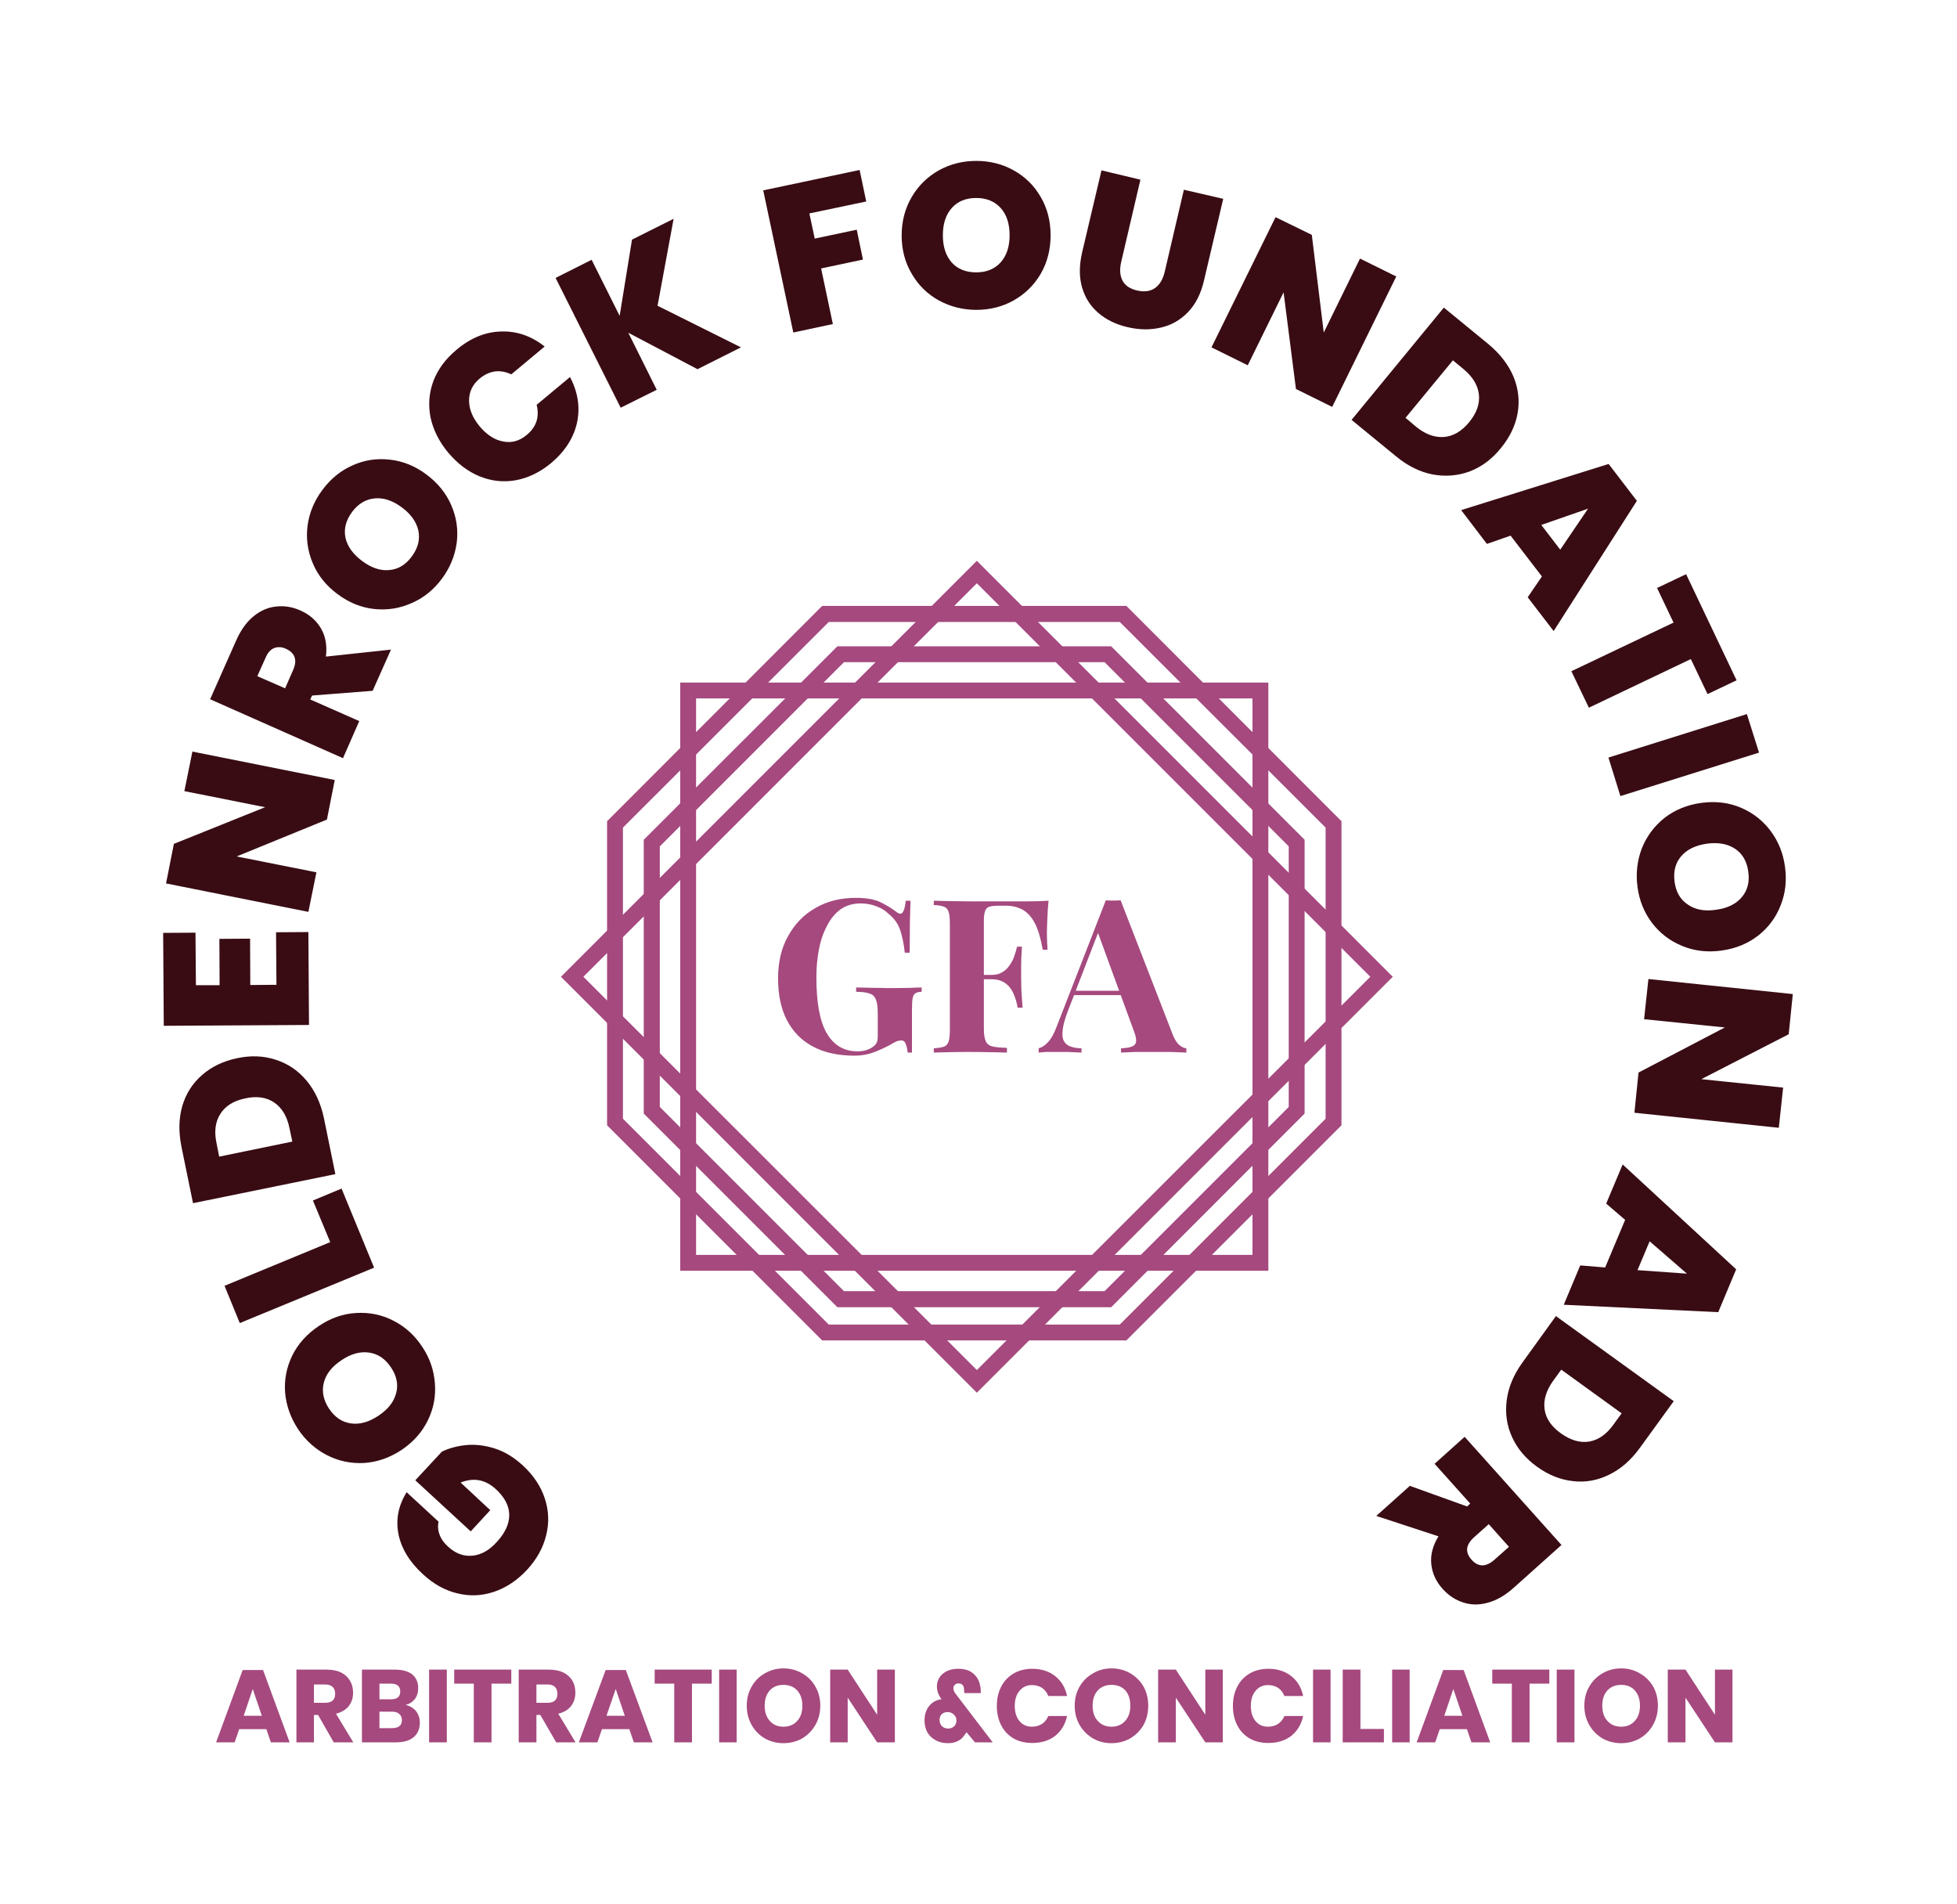 <svg xmlns="http://www.w3.org/2000/svg" version="1.1" xmlns:xlink="http://www.w3.org/1999/xlink" xmlns:svgjs="http://svgjs.dev/svgjs" viewBox="0 0 9.5 9.242"><g transform="matrix(1,0,0,1,4.742,6.947)"><g transform="matrix(1,0,0,1,0,0)"><path d=" M -2.613 0.439 Q -2.62 0.471 -2.608 0.502 Q -2.597 0.533 -2.567 0.56 Q -2.513 0.61 -2.449 0.604 Q -2.385 0.598 -2.331 0.538 Q -2.269 0.471 -2.27 0.405 Q -2.271 0.34 -2.335 0.281 Q -2.411 0.211 -2.506 0.249 L -2.362 0.383 L -2.457 0.486 L -2.726 0.238 L -2.597 0.099 Q -2.543 0.073 -2.477 0.067 Q -2.411 0.061 -2.339 0.084 Q -2.268 0.107 -2.204 0.166 Q -2.126 0.238 -2.097 0.327 Q -2.068 0.416 -2.091 0.506 Q -2.113 0.596 -2.184 0.673 Q -2.255 0.749 -2.343 0.779 Q -2.431 0.809 -2.521 0.787 Q -2.611 0.766 -2.689 0.694 Q -2.787 0.604 -2.808 0.498 Q -2.828 0.392 -2.768 0.296 L -2.613 0.439 M -2.631 -0.234 Q -2.623 -0.139 -2.665 -0.053 Q -2.707 0.033 -2.793 0.091 Q -2.88 0.148 -2.975 0.154 Q -3.071 0.159 -3.155 0.116 Q -3.24 0.072 -3.295 -0.01 Q -3.35 -0.094 -3.358 -0.188 Q -3.365 -0.282 -3.323 -0.368 Q -3.281 -0.453 -3.194 -0.511 Q -3.108 -0.569 -3.013 -0.574 Q -2.917 -0.58 -2.833 -0.537 Q -2.748 -0.494 -2.693 -0.411 Q -2.638 -0.329 -2.631 -0.234 M -2.951 -0.382 Q -3.016 -0.391 -3.084 -0.345 Q -3.154 -0.299 -3.17 -0.236 Q -3.186 -0.173 -3.145 -0.11 Q -3.103 -0.047 -3.038 -0.038 Q -2.974 -0.029 -2.904 -0.076 Q -2.835 -0.122 -2.819 -0.185 Q -2.802 -0.247 -2.844 -0.31 Q -2.886 -0.373 -2.951 -0.382 M -3.139 -0.918 L -3.223 -1.12 L -3.084 -1.178 L -2.926 -0.794 L -3.578 -0.525 L -3.652 -0.706 L -3.139 -0.918 M -3.857 -1.579 Q -3.83 -1.67 -3.76 -1.73 Q -3.691 -1.79 -3.59 -1.811 Q -3.49 -1.832 -3.403 -1.803 Q -3.315 -1.775 -3.254 -1.702 Q -3.193 -1.629 -3.17 -1.522 L -3.114 -1.248 L -3.805 -1.107 L -3.861 -1.38 Q -3.883 -1.489 -3.857 -1.579 M -3.41 -1.595 Q -3.466 -1.634 -3.55 -1.616 Q -3.635 -1.599 -3.672 -1.541 Q -3.709 -1.484 -3.691 -1.399 L -3.678 -1.333 L -3.323 -1.406 L -3.337 -1.472 Q -3.354 -1.556 -3.41 -1.595 M -3.791 -2.165 L -3.676 -2.165 L -3.677 -2.39 L -3.528 -2.391 L -3.527 -2.166 L -3.4 -2.167 L -3.402 -2.422 L -3.245 -2.423 L -3.242 -1.972 L -3.947 -1.968 L -3.95 -2.419 L -3.793 -2.42 L -3.791 -2.165 M -3.117 -3.161 L -3.155 -2.969 L -3.593 -2.79 L -3.206 -2.713 L -3.245 -2.521 L -3.936 -2.659 L -3.898 -2.851 L -3.455 -3.029 L -3.847 -3.107 L -3.808 -3.299 L -3.117 -3.161 M -2.933 -3.594 L -3.227 -3.571 L -3.236 -3.552 L -2.998 -3.447 L -3.077 -3.267 L -3.722 -3.553 L -3.597 -3.835 Q -3.563 -3.913 -3.512 -3.955 Q -3.461 -3.997 -3.402 -4.003 Q -3.342 -4.01 -3.284 -3.984 Q -3.218 -3.955 -3.184 -3.897 Q -3.15 -3.839 -3.16 -3.76 L -2.844 -3.794 L -2.933 -3.594 M -3.358 -3.606 L -3.319 -3.695 Q -3.303 -3.731 -3.312 -3.757 Q -3.321 -3.783 -3.354 -3.798 Q -3.385 -3.812 -3.412 -3.801 Q -3.438 -3.79 -3.453 -3.754 L -3.493 -3.665 L -3.358 -3.606 M -2.743 -4.02 Q -2.83 -3.981 -2.925 -3.991 Q -3.02 -4.001 -3.103 -4.063 Q -3.187 -4.125 -3.224 -4.214 Q -3.261 -4.302 -3.249 -4.396 Q -3.236 -4.49 -3.177 -4.569 Q -3.117 -4.65 -3.031 -4.688 Q -2.945 -4.727 -2.85 -4.716 Q -2.755 -4.706 -2.672 -4.644 Q -2.588 -4.581 -2.551 -4.494 Q -2.513 -4.406 -2.525 -4.312 Q -2.538 -4.217 -2.597 -4.138 Q -2.656 -4.058 -2.743 -4.02 M -2.711 -4.371 Q -2.725 -4.435 -2.791 -4.484 Q -2.858 -4.534 -2.923 -4.528 Q -2.988 -4.522 -3.033 -4.462 Q -3.078 -4.401 -3.065 -4.337 Q -3.051 -4.274 -2.984 -4.224 Q -2.917 -4.174 -2.853 -4.18 Q -2.788 -4.185 -2.743 -4.246 Q -2.698 -4.307 -2.711 -4.371 M -2.652 -4.921 Q -2.67 -5.012 -2.638 -5.098 Q -2.605 -5.184 -2.525 -5.25 Q -2.424 -5.335 -2.31 -5.338 Q -2.195 -5.342 -2.098 -5.265 L -2.26 -5.13 Q -2.301 -5.149 -2.34 -5.144 Q -2.379 -5.138 -2.413 -5.11 Q -2.465 -5.067 -2.465 -5.003 Q -2.465 -4.94 -2.414 -4.878 Q -2.361 -4.815 -2.299 -4.804 Q -2.237 -4.792 -2.185 -4.836 Q -2.151 -4.864 -2.138 -4.901 Q -2.126 -4.939 -2.137 -4.982 L -1.975 -5.117 Q -1.917 -5.007 -1.941 -4.895 Q -1.966 -4.784 -2.067 -4.699 Q -2.147 -4.633 -2.238 -4.616 Q -2.328 -4.6 -2.414 -4.635 Q -2.499 -4.67 -2.567 -4.751 Q -2.633 -4.831 -2.652 -4.921 M -1.356 -5.155 L -1.692 -5.332 L -1.554 -5.055 L -1.729 -4.968 L -2.045 -5.598 L -1.87 -5.686 L -1.734 -5.414 L -1.674 -5.784 L -1.472 -5.885 L -1.55 -5.463 L -1.145 -5.261 L -1.356 -5.155 M -0.569 -6.122 L -0.537 -5.969 L -0.813 -5.911 L -0.787 -5.789 L -0.583 -5.832 L -0.553 -5.687 L -0.756 -5.644 L -0.699 -5.374 L -0.891 -5.333 L -1.037 -6.023 L -0.569 -6.122 M -0.185 -5.489 Q -0.268 -5.535 -0.316 -5.618 Q -0.365 -5.7 -0.365 -5.804 Q -0.365 -5.908 -0.316 -5.991 Q -0.268 -6.073 -0.185 -6.12 Q -0.102 -6.166 -0.003 -6.166 Q 0.097 -6.166 0.179 -6.12 Q 0.262 -6.074 0.31 -5.991 Q 0.358 -5.909 0.358 -5.805 Q 0.358 -5.701 0.31 -5.618 Q 0.262 -5.536 0.179 -5.489 Q 0.097 -5.443 -0.002 -5.443 Q -0.101 -5.443 -0.185 -5.489 M 0.116 -5.674 Q 0.159 -5.723 0.159 -5.805 Q 0.159 -5.889 0.116 -5.937 Q 0.072 -5.986 -0.003 -5.986 Q -0.079 -5.986 -0.122 -5.937 Q -0.165 -5.889 -0.165 -5.805 Q -0.165 -5.722 -0.122 -5.673 Q -0.079 -5.625 -0.003 -5.625 Q 0.072 -5.625 0.116 -5.674 M 0.794 -6.075 L 0.701 -5.677 Q 0.688 -5.622 0.707 -5.585 Q 0.726 -5.549 0.778 -5.537 Q 0.831 -5.525 0.865 -5.549 Q 0.899 -5.573 0.912 -5.628 L 1.005 -6.026 L 1.196 -5.982 L 1.102 -5.583 Q 1.08 -5.489 1.025 -5.432 Q 0.969 -5.374 0.893 -5.357 Q 0.816 -5.339 0.732 -5.359 Q 0.649 -5.378 0.591 -5.427 Q 0.533 -5.476 0.511 -5.551 Q 0.489 -5.626 0.511 -5.722 L 0.605 -6.12 L 0.794 -6.075 M 1.725 -4.972 L 1.549 -5.059 L 1.489 -5.528 L 1.315 -5.174 L 1.139 -5.261 L 1.45 -5.893 L 1.626 -5.807 L 1.684 -5.333 L 1.86 -5.692 L 2.036 -5.605 L 1.725 -4.972 M 2.605 -5.119 Q 2.641 -5.031 2.625 -4.941 Q 2.609 -4.851 2.543 -4.771 Q 2.479 -4.692 2.393 -4.659 Q 2.307 -4.627 2.213 -4.644 Q 2.12 -4.662 2.035 -4.732 L 1.819 -4.909 L 2.267 -5.454 L 2.483 -5.277 Q 2.568 -5.206 2.605 -5.119 M 2.267 -4.826 Q 2.335 -4.831 2.39 -4.898 Q 2.445 -4.965 2.437 -5.033 Q 2.429 -5.1 2.363 -5.155 L 2.311 -5.198 L 2.081 -4.919 L 2.133 -4.875 Q 2.2 -4.821 2.267 -4.826 M 2.743 -4.149 L 2.591 -4.347 L 2.476 -4.307 L 2.351 -4.471 L 3.067 -4.695 L 3.204 -4.516 L 2.8 -3.884 L 2.674 -4.048 L 2.743 -4.149 M 2.832 -4.279 L 2.967 -4.478 L 2.74 -4.399 L 2.832 -4.279 M 3.688 -3.645 L 3.547 -3.578 L 3.466 -3.748 L 2.971 -3.512 L 2.886 -3.689 L 3.382 -3.925 L 3.302 -4.093 L 3.443 -4.16 L 3.688 -3.645 M 3.797 -3.294 L 3.124 -3.083 L 3.066 -3.27 L 3.738 -3.481 L 3.797 -3.294 M 3.228 -2.829 Q 3.263 -2.917 3.338 -2.977 Q 3.414 -3.036 3.517 -3.05 Q 3.62 -3.064 3.708 -3.027 Q 3.796 -2.99 3.853 -2.914 Q 3.91 -2.838 3.923 -2.74 Q 3.937 -2.641 3.902 -2.553 Q 3.868 -2.465 3.793 -2.406 Q 3.717 -2.347 3.614 -2.333 Q 3.511 -2.319 3.423 -2.356 Q 3.335 -2.392 3.277 -2.468 Q 3.22 -2.544 3.207 -2.642 Q 3.194 -2.74 3.228 -2.829 M 3.452 -2.556 Q 3.506 -2.519 3.587 -2.531 Q 3.671 -2.542 3.713 -2.592 Q 3.755 -2.641 3.745 -2.715 Q 3.735 -2.791 3.681 -2.827 Q 3.627 -2.863 3.544 -2.852 Q 3.461 -2.84 3.419 -2.791 Q 3.377 -2.742 3.387 -2.667 Q 3.397 -2.592 3.452 -2.556 M 3.192 -1.546 L 3.212 -1.741 L 3.631 -1.96 L 3.239 -2 L 3.26 -2.195 L 3.961 -2.122 L 3.941 -1.927 L 3.517 -1.709 L 3.914 -1.668 L 3.893 -1.473 L 3.192 -1.546 M 3.05 -0.795 L 3.147 -1.026 L 3.055 -1.105 L 3.135 -1.295 L 3.686 -0.786 L 3.599 -0.578 L 2.849 -0.614 L 2.929 -0.805 L 3.05 -0.795 M 3.207 -0.782 L 3.447 -0.765 L 3.266 -0.922 L 3.207 -0.782 M 3.069 0.211 Q 2.984 0.253 2.893 0.242 Q 2.802 0.232 2.719 0.172 Q 2.636 0.112 2.598 0.028 Q 2.56 -0.055 2.572 -0.15 Q 2.584 -0.244 2.648 -0.333 L 2.811 -0.559 L 3.383 -0.146 L 3.219 0.08 Q 3.154 0.17 3.069 0.211 M 2.756 -0.107 Q 2.765 -0.04 2.835 0.01 Q 2.906 0.061 2.973 0.05 Q 3.04 0.038 3.09 -0.032 L 3.13 -0.087 L 2.837 -0.299 L 2.797 -0.244 Q 2.747 -0.174 2.756 -0.107 M 2.102 0.265 L 2.38 0.365 L 2.395 0.351 L 2.222 0.158 L 2.368 0.027 L 2.838 0.552 L 2.608 0.758 Q 2.545 0.815 2.481 0.832 Q 2.417 0.85 2.361 0.831 Q 2.304 0.813 2.261 0.765 Q 2.213 0.712 2.206 0.645 Q 2.199 0.578 2.241 0.51 L 1.939 0.411 L 2.102 0.265 M 2.485 0.451 L 2.412 0.516 Q 2.383 0.543 2.38 0.57 Q 2.378 0.598 2.402 0.624 Q 2.425 0.65 2.453 0.651 Q 2.481 0.651 2.511 0.625 L 2.583 0.561 L 2.485 0.451" fill="#390c14" fill-rule="nonzero"></path></g><g transform="matrix(1,0,0,1,0,0)"><path d=" M -3.449 1.446 L -3.581 1.446 L -3.603 1.51 L -3.693 1.51 L -3.564 1.159 L -3.465 1.159 L -3.336 1.51 L -3.427 1.51 L -3.449 1.446 M -3.471 1.381 L -3.515 1.251 L -3.559 1.381 L -3.471 1.381 M -3.122 1.51 L -3.198 1.377 L -3.218 1.377 L -3.218 1.51 L -3.303 1.51 L -3.303 1.157 L -3.157 1.157 Q -3.115 1.157 -3.086 1.171 Q -3.057 1.186 -3.043 1.211 Q -3.028 1.236 -3.028 1.269 Q -3.028 1.307 -3.049 1.334 Q -3.071 1.361 -3.111 1.371 L -3.027 1.51 L -3.122 1.51 M -3.218 1.318 L -3.165 1.318 Q -3.139 1.318 -3.127 1.307 Q -3.115 1.296 -3.115 1.274 Q -3.115 1.253 -3.127 1.241 Q -3.14 1.229 -3.165 1.229 L -3.218 1.229 L -3.218 1.318 M -2.722 1.359 Q -2.704 1.383 -2.704 1.414 Q -2.704 1.459 -2.734 1.485 Q -2.764 1.51 -2.821 1.51 L -2.985 1.51 L -2.985 1.157 L -2.825 1.157 Q -2.771 1.157 -2.741 1.18 Q -2.712 1.204 -2.712 1.247 Q -2.712 1.279 -2.729 1.301 Q -2.746 1.322 -2.773 1.328 Q -2.741 1.336 -2.722 1.359 M -2.9 1.301 L -2.844 1.301 Q -2.799 1.301 -2.799 1.263 Q -2.799 1.225 -2.845 1.225 L -2.9 1.225 L -2.9 1.301 M -2.791 1.402 Q -2.791 1.383 -2.804 1.372 Q -2.816 1.361 -2.839 1.361 L -2.9 1.361 L -2.9 1.441 L -2.839 1.441 Q -2.791 1.441 -2.791 1.402 M -2.573 1.157 L -2.573 1.51 L -2.659 1.51 L -2.659 1.157 L -2.573 1.157 M -2.26 1.157 L -2.26 1.225 L -2.356 1.225 L -2.356 1.51 L -2.442 1.51 L -2.442 1.225 L -2.537 1.225 L -2.537 1.157 L -2.26 1.157 M -2.042 1.51 L -2.119 1.377 L -2.138 1.377 L -2.138 1.51 L -2.224 1.51 L -2.224 1.157 L -2.078 1.157 Q -2.036 1.157 -2.007 1.171 Q -1.978 1.186 -1.963 1.211 Q -1.949 1.236 -1.949 1.269 Q -1.949 1.307 -1.97 1.334 Q -1.991 1.361 -2.032 1.371 L -1.948 1.51 L -2.042 1.51 M -2.138 1.318 L -2.085 1.318 Q -2.06 1.318 -2.048 1.307 Q -2.036 1.296 -2.036 1.274 Q -2.036 1.253 -2.048 1.241 Q -2.06 1.229 -2.085 1.229 L -2.138 1.229 L -2.138 1.318 M -1.687 1.446 L -1.82 1.446 L -1.842 1.51 L -1.932 1.51 L -1.802 1.159 L -1.704 1.159 L -1.574 1.51 L -1.665 1.51 L -1.687 1.446 M -1.709 1.381 L -1.753 1.251 L -1.798 1.381 L -1.709 1.381 M -1.287 1.157 L -1.287 1.225 L -1.383 1.225 L -1.383 1.51 L -1.469 1.51 L -1.469 1.225 L -1.564 1.225 L -1.564 1.157 L -1.287 1.157 M -1.166 1.157 L -1.166 1.51 L -1.251 1.51 L -1.251 1.157 L -1.166 1.157 M -0.848 1.175 Q -0.807 1.198 -0.784 1.239 Q -0.76 1.28 -0.76 1.332 Q -0.76 1.384 -0.784 1.426 Q -0.808 1.467 -0.848 1.491 Q -0.889 1.514 -0.939 1.514 Q -0.988 1.514 -1.029 1.491 Q -1.07 1.467 -1.093 1.426 Q -1.117 1.384 -1.117 1.332 Q -1.117 1.28 -1.093 1.239 Q -1.07 1.198 -1.029 1.175 Q -0.988 1.151 -0.939 1.151 Q -0.889 1.151 -0.848 1.175 M -1.005 1.258 Q -1.03 1.285 -1.03 1.332 Q -1.03 1.379 -1.005 1.406 Q -0.981 1.434 -0.939 1.434 Q -0.897 1.434 -0.872 1.406 Q -0.847 1.379 -0.847 1.332 Q -0.847 1.286 -0.872 1.258 Q -0.897 1.231 -0.939 1.231 Q -0.981 1.231 -1.005 1.258 M -0.398 1.51 L -0.484 1.51 L -0.627 1.293 L -0.627 1.51 L -0.712 1.51 L -0.712 1.157 L -0.627 1.157 L -0.484 1.376 L -0.484 1.157 L -0.398 1.157 L -0.398 1.51 M -0.009 1.51 L -0.05 1.461 Q -0.055 1.469 -0.059 1.473 Q -0.07 1.492 -0.091 1.503 Q -0.112 1.514 -0.14 1.514 Q -0.176 1.514 -0.201 1.499 Q -0.227 1.485 -0.241 1.46 Q -0.254 1.435 -0.254 1.404 Q -0.254 1.361 -0.231 1.333 Q -0.208 1.305 -0.172 1.301 L -0.178 1.291 Q -0.186 1.278 -0.19 1.266 Q -0.194 1.253 -0.194 1.238 Q -0.194 1.216 -0.182 1.196 Q -0.17 1.177 -0.147 1.165 Q -0.124 1.153 -0.091 1.153 Q -0.046 1.153 -0.021 1.173 Q 0.004 1.192 0.013 1.223 Q 0.02 1.245 0.019 1.271 L -0.061 1.271 Q -0.061 1.263 -0.062 1.253 Q -0.063 1.224 -0.09 1.224 Q -0.101 1.224 -0.107 1.231 Q -0.114 1.237 -0.114 1.247 Q -0.114 1.256 -0.11 1.263 Q -0.107 1.27 -0.098 1.281 L 0.077 1.51 L -0.009 1.51 M -0.11 1.432 Q -0.099 1.421 -0.099 1.404 Q -0.099 1.386 -0.112 1.375 Q -0.124 1.363 -0.142 1.363 Q -0.159 1.363 -0.17 1.373 Q -0.181 1.383 -0.181 1.402 Q -0.181 1.42 -0.169 1.432 Q -0.157 1.443 -0.139 1.443 Q -0.122 1.443 -0.11 1.432 M 0.381 1.189 Q 0.425 1.224 0.438 1.285 L 0.347 1.285 Q 0.337 1.26 0.317 1.246 Q 0.296 1.232 0.267 1.232 Q 0.23 1.232 0.207 1.26 Q 0.184 1.287 0.184 1.333 Q 0.184 1.379 0.207 1.407 Q 0.23 1.434 0.267 1.434 Q 0.296 1.434 0.317 1.42 Q 0.337 1.406 0.347 1.382 L 0.438 1.382 Q 0.425 1.442 0.381 1.478 Q 0.336 1.513 0.269 1.513 Q 0.217 1.513 0.178 1.491 Q 0.139 1.468 0.118 1.427 Q 0.097 1.386 0.097 1.333 Q 0.097 1.281 0.118 1.24 Q 0.139 1.199 0.178 1.176 Q 0.217 1.153 0.269 1.153 Q 0.336 1.153 0.381 1.189 M 0.745 1.175 Q 0.785 1.198 0.809 1.239 Q 0.832 1.28 0.832 1.332 Q 0.832 1.384 0.809 1.426 Q 0.785 1.467 0.744 1.491 Q 0.703 1.514 0.654 1.514 Q 0.604 1.514 0.564 1.491 Q 0.523 1.467 0.499 1.426 Q 0.475 1.384 0.475 1.332 Q 0.475 1.28 0.499 1.239 Q 0.523 1.198 0.564 1.175 Q 0.604 1.151 0.654 1.151 Q 0.704 1.151 0.745 1.175 M 0.587 1.258 Q 0.562 1.285 0.562 1.332 Q 0.562 1.379 0.587 1.406 Q 0.612 1.434 0.654 1.434 Q 0.695 1.434 0.72 1.406 Q 0.745 1.379 0.745 1.332 Q 0.745 1.286 0.721 1.258 Q 0.696 1.231 0.654 1.231 Q 0.612 1.231 0.587 1.258 M 1.194 1.51 L 1.109 1.51 L 0.966 1.293 L 0.966 1.51 L 0.88 1.51 L 0.88 1.157 L 0.966 1.157 L 1.109 1.376 L 1.109 1.157 L 1.194 1.157 L 1.194 1.51 M 1.527 1.189 Q 1.571 1.224 1.584 1.285 L 1.493 1.285 Q 1.483 1.26 1.463 1.246 Q 1.442 1.232 1.413 1.232 Q 1.376 1.232 1.353 1.26 Q 1.33 1.287 1.33 1.333 Q 1.33 1.379 1.353 1.407 Q 1.376 1.434 1.413 1.434 Q 1.442 1.434 1.463 1.42 Q 1.483 1.406 1.493 1.382 L 1.584 1.382 Q 1.571 1.442 1.527 1.478 Q 1.482 1.513 1.415 1.513 Q 1.363 1.513 1.324 1.491 Q 1.285 1.468 1.264 1.427 Q 1.243 1.386 1.243 1.333 Q 1.243 1.281 1.264 1.24 Q 1.285 1.199 1.324 1.176 Q 1.363 1.153 1.415 1.153 Q 1.482 1.153 1.527 1.189 M 1.717 1.157 L 1.717 1.51 L 1.632 1.51 L 1.632 1.157 L 1.717 1.157 M 1.862 1.445 L 1.976 1.445 L 1.976 1.51 L 1.776 1.51 L 1.776 1.157 L 1.862 1.157 L 1.862 1.445 M 2.101 1.157 L 2.101 1.51 L 2.016 1.51 L 2.016 1.157 L 2.101 1.157 M 2.379 1.446 L 2.247 1.446 L 2.225 1.51 L 2.135 1.51 L 2.264 1.159 L 2.363 1.159 L 2.492 1.51 L 2.401 1.51 L 2.379 1.446 M 2.357 1.381 L 2.313 1.251 L 2.269 1.381 L 2.357 1.381 M 2.779 1.157 L 2.779 1.225 L 2.683 1.225 L 2.683 1.51 L 2.597 1.51 L 2.597 1.225 L 2.502 1.225 L 2.502 1.157 L 2.779 1.157 M 2.901 1.157 L 2.901 1.51 L 2.815 1.51 L 2.815 1.157 L 2.901 1.157 M 3.218 1.175 Q 3.259 1.198 3.283 1.239 Q 3.306 1.28 3.306 1.332 Q 3.306 1.384 3.282 1.426 Q 3.259 1.467 3.218 1.491 Q 3.177 1.514 3.128 1.514 Q 3.078 1.514 3.037 1.491 Q 2.997 1.467 2.973 1.426 Q 2.949 1.384 2.949 1.332 Q 2.949 1.28 2.973 1.239 Q 2.997 1.198 3.037 1.175 Q 3.078 1.151 3.128 1.151 Q 3.178 1.151 3.218 1.175 M 3.061 1.258 Q 3.036 1.285 3.036 1.332 Q 3.036 1.379 3.061 1.406 Q 3.086 1.434 3.128 1.434 Q 3.169 1.434 3.194 1.406 Q 3.219 1.379 3.219 1.332 Q 3.219 1.286 3.194 1.258 Q 3.17 1.231 3.128 1.231 Q 3.086 1.231 3.061 1.258 M 3.668 1.51 L 3.583 1.51 L 3.44 1.293 L 3.44 1.51 L 3.354 1.51 L 3.354 1.157 L 3.44 1.157 L 3.583 1.376 L 3.583 1.157 L 3.668 1.157 L 3.668 1.51" fill="#a5497e" fill-rule="nonzero"></path></g><g transform="matrix(1,0,0,1,0,0)"><g clip-path="url(#SvgjsClipPath1010)"><g clip-path="url(#SvgjsClipPath10015ed66e8f-ab70-4a4e-9b97-04bcfeb64232)"><path d=" M -0.719 -3.928 L -1.718 -2.93 L -1.718 -1.517 L -0.719 -0.518 L 0.694 -0.518 L 1.693 -1.517 L 1.693 -2.93 L 0.694 -3.928 Z M 0.726 -4.006 L -0.751 -4.006 L -1.795 -2.961 L -1.795 -1.485 L -0.751 -0.441 L 0.726 -0.441 L 1.77 -1.485 L 1.77 -2.961 Z" fill="#a5497e" transform="matrix(1,0,0,1,0,0)" fill-rule="evenodd"></path></g><g clip-path="url(#SvgjsClipPath10015ed66e8f-ab70-4a4e-9b97-04bcfeb64232)"><path d=" M -0.645 -3.733 L -1.539 -2.839 L -1.539 -1.574 L -0.645 -0.68 L 0.62 -0.68 L 1.514 -1.574 L 1.514 -2.839 L 0.62 -3.733 Z M 0.652 -3.81 L -0.677 -3.81 L -1.617 -2.871 L -1.617 -1.542 L -0.677 -0.602 L 0.652 -0.602 L 1.591 -1.542 L 1.591 -2.871 Z" fill="#a5497e" transform="matrix(1,0,0,1,0,0)" fill-rule="evenodd"></path></g><g clip-path="url(#SvgjsClipPath10015ed66e8f-ab70-4a4e-9b97-04bcfeb64232)"><path d=" M 1.338 -3.557 L -1.363 -3.557 L -1.363 -0.856 L 1.338 -0.856 Z M -1.44 -3.634 L -1.44 -0.779 L 1.415 -0.779 L 1.415 -3.634 Z" fill="#a5497e" transform="matrix(1,0,0,1,0,0)" fill-rule="evenodd"></path></g><g clip-path="url(#SvgjsClipPath10015ed66e8f-ab70-4a4e-9b97-04bcfeb64232)"><path d=" M 1.91 -2.206 L 0 -4.116 L -1.91 -2.206 L 0 -0.297 Z M 0 -4.225 L -2.019 -2.206 L 0 -0.187 L 2.019 -2.206 Z" fill="#a5497e" transform="matrix(1,0,0,1,0,0)" fill-rule="evenodd"></path></g><path d=" M -0.588 -2.589 C -0.541 -2.589 -0.502 -2.583 -0.472 -2.57 C -0.443 -2.556 -0.416 -2.54 -0.392 -2.522 C -0.384 -2.515 -0.377 -2.512 -0.371 -2.512 C -0.358 -2.512 -0.35 -2.533 -0.345 -2.575 L -0.322 -2.575 C -0.323 -2.548 -0.324 -2.515 -0.325 -2.476 C -0.325 -2.438 -0.326 -2.387 -0.326 -2.323 L -0.35 -2.323 C -0.354 -2.365 -0.362 -2.401 -0.372 -2.432 C -0.382 -2.463 -0.401 -2.489 -0.428 -2.511 C -0.444 -2.527 -0.465 -2.54 -0.49 -2.549 C -0.514 -2.558 -0.539 -2.562 -0.564 -2.562 C -0.602 -2.562 -0.635 -2.552 -0.662 -2.533 C -0.689 -2.513 -0.711 -2.486 -0.728 -2.452 C -0.746 -2.418 -0.759 -2.38 -0.767 -2.337 C -0.775 -2.294 -0.779 -2.25 -0.779 -2.204 C -0.779 -2.079 -0.762 -1.988 -0.728 -1.931 C -0.694 -1.873 -0.644 -1.844 -0.58 -1.844 C -0.563 -1.844 -0.548 -1.846 -0.536 -1.85 C -0.523 -1.855 -0.513 -1.859 -0.506 -1.865 C -0.496 -1.872 -0.489 -1.879 -0.486 -1.887 C -0.482 -1.895 -0.481 -1.906 -0.481 -1.919 L -0.481 -2.021 C -0.481 -2.053 -0.483 -2.077 -0.489 -2.092 C -0.494 -2.108 -0.504 -2.119 -0.519 -2.124 C -0.535 -2.13 -0.557 -2.133 -0.586 -2.133 L -0.586 -2.154 C -0.571 -2.154 -0.554 -2.153 -0.533 -2.153 C -0.513 -2.152 -0.492 -2.152 -0.469 -2.152 C -0.447 -2.151 -0.427 -2.151 -0.408 -2.151 C -0.379 -2.151 -0.352 -2.152 -0.328 -2.152 C -0.303 -2.153 -0.284 -2.154 -0.268 -2.154 L -0.268 -2.133 C -0.282 -2.133 -0.292 -2.13 -0.298 -2.126 C -0.305 -2.122 -0.309 -2.114 -0.312 -2.101 C -0.314 -2.089 -0.315 -2.07 -0.315 -2.044 L -0.315 -1.838 L -0.336 -1.838 C -0.337 -1.85 -0.339 -1.863 -0.344 -1.876 C -0.348 -1.89 -0.356 -1.897 -0.366 -1.897 C -0.371 -1.897 -0.378 -1.896 -0.386 -1.894 C -0.394 -1.891 -0.406 -1.885 -0.422 -1.875 C -0.448 -1.861 -0.475 -1.849 -0.504 -1.838 C -0.532 -1.828 -0.562 -1.823 -0.593 -1.823 C -0.674 -1.823 -0.742 -1.838 -0.797 -1.868 C -0.853 -1.898 -0.894 -1.941 -0.923 -1.997 C -0.951 -2.052 -0.965 -2.12 -0.965 -2.198 C -0.965 -2.277 -0.949 -2.346 -0.916 -2.404 C -0.884 -2.462 -0.84 -2.508 -0.783 -2.54 C -0.727 -2.573 -0.661 -2.589 -0.588 -2.589 M 0.348 -2.575 C 0.345 -2.544 0.343 -2.513 0.342 -2.484 C 0.341 -2.455 0.34 -2.433 0.34 -2.417 C 0.34 -2.401 0.341 -2.387 0.341 -2.373 C 0.342 -2.359 0.343 -2.347 0.343 -2.337 L 0.32 -2.337 C 0.31 -2.392 0.298 -2.434 0.282 -2.465 C 0.266 -2.496 0.246 -2.518 0.223 -2.531 C 0.2 -2.544 0.172 -2.551 0.141 -2.551 L 0.106 -2.551 C 0.086 -2.551 0.071 -2.549 0.06 -2.546 C 0.05 -2.542 0.043 -2.535 0.04 -2.525 C 0.036 -2.514 0.034 -2.498 0.034 -2.477 L 0.034 -1.955 C 0.034 -1.927 0.037 -1.907 0.043 -1.894 C 0.048 -1.881 0.059 -1.872 0.075 -1.868 C 0.091 -1.864 0.114 -1.862 0.146 -1.861 L 0.146 -1.838 C 0.124 -1.839 0.096 -1.839 0.062 -1.84 C 0.028 -1.841 -0.007 -1.841 -0.045 -1.841 C -0.075 -1.841 -0.104 -1.841 -0.132 -1.84 C -0.161 -1.839 -0.186 -1.839 -0.209 -1.838 L -0.209 -1.859 C -0.187 -1.86 -0.17 -1.863 -0.159 -1.867 C -0.148 -1.871 -0.141 -1.88 -0.137 -1.892 C -0.133 -1.905 -0.131 -1.923 -0.131 -1.948 L -0.131 -2.464 C -0.131 -2.49 -0.133 -2.509 -0.137 -2.521 C -0.141 -2.533 -0.148 -2.542 -0.16 -2.546 C -0.171 -2.551 -0.188 -2.553 -0.209 -2.554 L -0.209 -2.575 C -0.181 -2.574 -0.151 -2.574 -0.119 -2.573 C -0.087 -2.573 -0.055 -2.572 -0.024 -2.572 C 0.007 -2.572 0.036 -2.572 0.063 -2.572 C 0.091 -2.572 0.113 -2.572 0.13 -2.572 C 0.162 -2.572 0.198 -2.572 0.239 -2.572 C 0.279 -2.572 0.316 -2.573 0.348 -2.575 M 0.193 -2.215 C 0.193 -2.215 0.193 -2.211 0.193 -2.204 C 0.193 -2.197 0.193 -2.194 0.193 -2.194 L 0.003 -2.194 C 0.003 -2.194 0.003 -2.197 0.003 -2.204 C 0.003 -2.211 0.003 -2.215 0.003 -2.215 L 0.193 -2.215 M 0.219 -2.352 C 0.216 -2.312 0.215 -2.282 0.215 -2.261 C 0.215 -2.241 0.215 -2.222 0.215 -2.204 C 0.215 -2.187 0.216 -2.168 0.216 -2.147 C 0.217 -2.126 0.219 -2.096 0.222 -2.056 L 0.198 -2.056 C 0.194 -2.081 0.187 -2.103 0.178 -2.124 C 0.169 -2.145 0.156 -2.162 0.138 -2.175 C 0.121 -2.187 0.099 -2.194 0.071 -2.194 L 0.071 -2.215 C 0.092 -2.215 0.109 -2.219 0.123 -2.228 C 0.138 -2.236 0.15 -2.248 0.159 -2.262 C 0.169 -2.276 0.177 -2.291 0.182 -2.307 C 0.188 -2.323 0.192 -2.338 0.195 -2.352 L 0.219 -2.352 M 0.698 -2.577 L 0.951 -1.925 C 0.961 -1.9 0.972 -1.883 0.984 -1.874 C 0.996 -1.864 1.007 -1.859 1.017 -1.859 L 1.017 -1.838 C 0.996 -1.839 0.971 -1.84 0.943 -1.841 C 0.915 -1.841 0.887 -1.841 0.859 -1.841 C 0.827 -1.841 0.796 -1.841 0.768 -1.841 C 0.74 -1.84 0.717 -1.839 0.7 -1.838 L 0.7 -1.859 C 0.736 -1.86 0.758 -1.866 0.767 -1.877 C 0.777 -1.888 0.775 -1.911 0.761 -1.946 L 0.584 -2.43 L 0.603 -2.457 L 0.444 -2.045 C 0.429 -2.007 0.42 -1.976 0.417 -1.951 C 0.414 -1.927 0.415 -1.908 0.422 -1.895 C 0.429 -1.882 0.439 -1.873 0.454 -1.868 C 0.469 -1.862 0.487 -1.859 0.508 -1.859 L 0.508 -1.838 C 0.485 -1.839 0.463 -1.84 0.442 -1.841 C 0.421 -1.841 0.4 -1.841 0.379 -1.841 C 0.364 -1.841 0.349 -1.841 0.336 -1.841 C 0.322 -1.84 0.31 -1.839 0.3 -1.838 L 0.3 -1.859 C 0.314 -1.862 0.329 -1.871 0.344 -1.887 C 0.36 -1.903 0.375 -1.93 0.389 -1.968 L 0.626 -2.577 C 0.638 -2.576 0.65 -2.576 0.662 -2.576 C 0.675 -2.576 0.687 -2.576 0.698 -2.577 M 0.771 -2.138 L 0.771 -2.117 L 0.461 -2.117 L 0.471 -2.138 L 0.771 -2.138" fill="#a5497e" transform="matrix(1,0,0,1,0,0)" fill-rule="nonzero"></path></g></g></g><defs><clipPath id="SvgjsClipPath1010"><path d=" M -2.019 -4.225 h 4.038 v 4.038 h -4.038 Z"></path></clipPath><clipPath id="SvgjsClipPath10015ed66e8f-ab70-4a4e-9b97-04bcfeb64232"><path d=" M -2.019 -4.225 L 2.019 -4.225 L 2.019 -0.187 L -2.019 -0.187 Z"></path></clipPath></defs></svg>